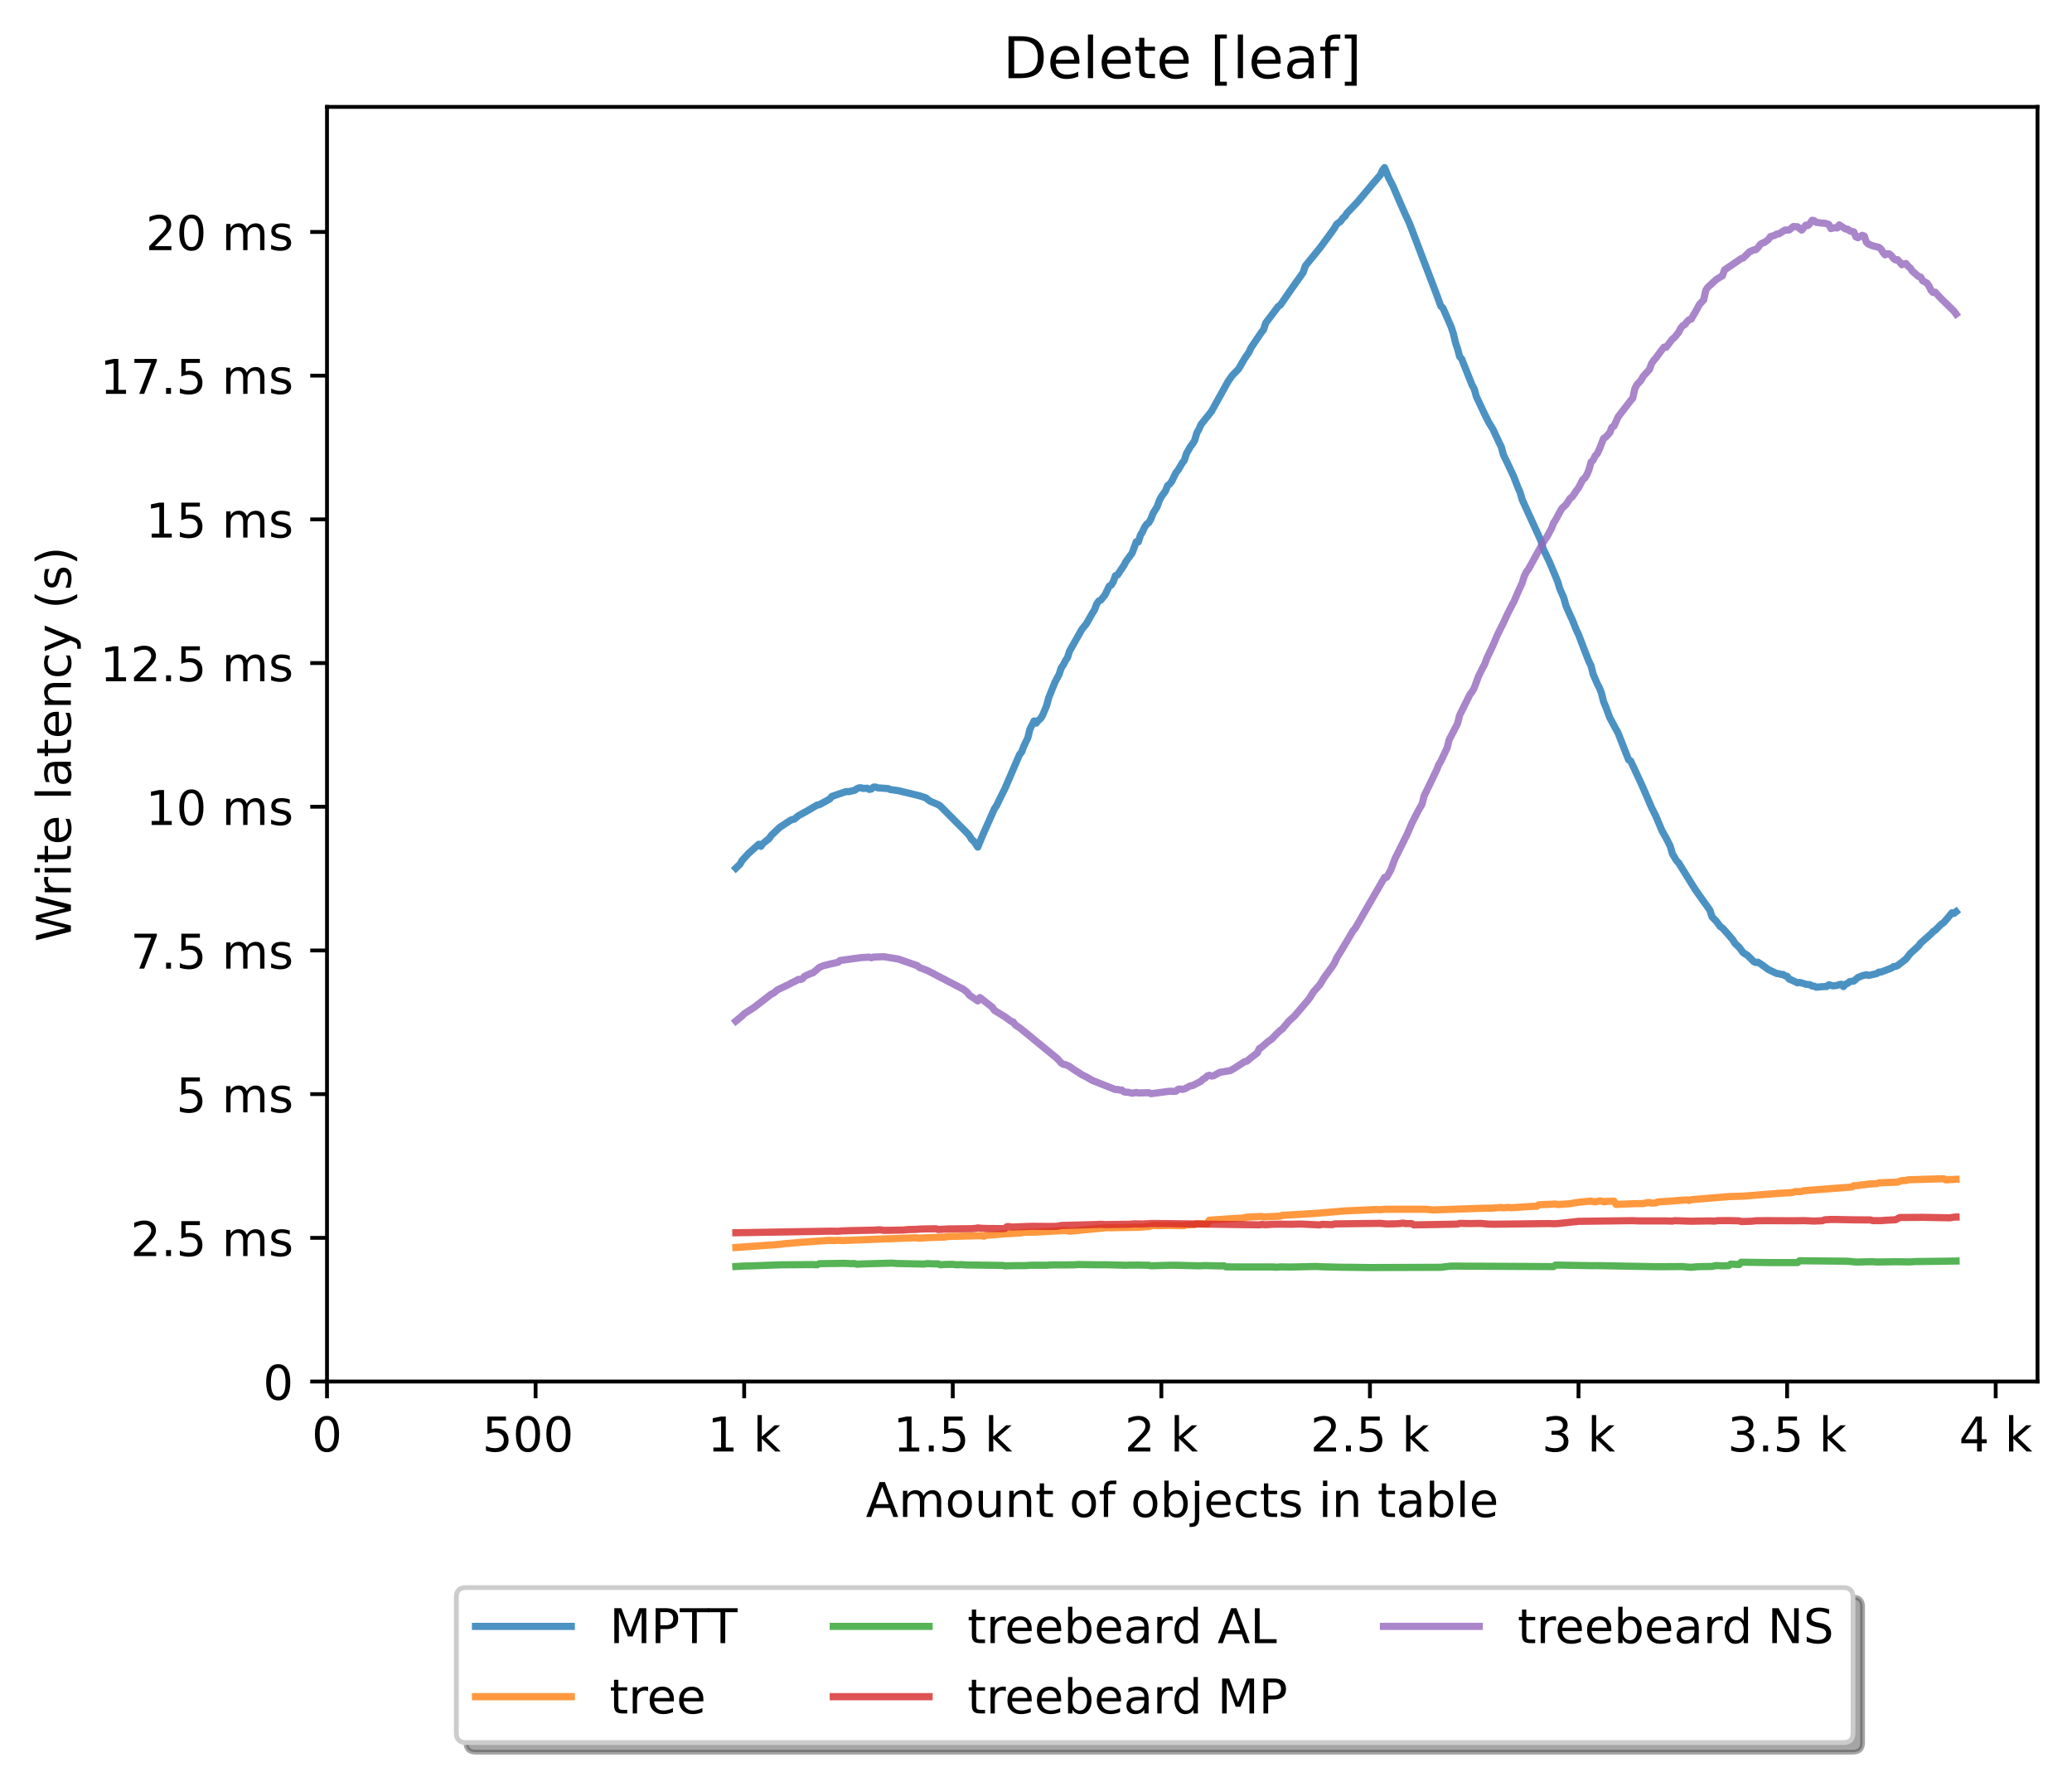 <?xml version="1.0" encoding="utf-8" standalone="no"?>
<!DOCTYPE svg PUBLIC "-//W3C//DTD SVG 1.1//EN"
  "http://www.w3.org/Graphics/SVG/1.1/DTD/svg11.dtd">
<!-- Created with matplotlib (https://matplotlib.org/) -->
<svg height="371.002pt" version="1.1" viewBox="0 0 432.592 371.002" width="432.592pt" xmlns="http://www.w3.org/2000/svg" xmlns:xlink="http://www.w3.org/1999/xlink">
 <defs>
  <style type="text/css">*{stroke-linecap:butt;stroke-linejoin:round;}</style>
 </defs>
 <g id="figure_1">
  <g id="patch_1">
   <path d="M 0 371.002 
L 432.592 371.002 
L 432.592 0 
L 0 0 
z
" style="fill:#ffffff;"/>
  </g>
  <g id="axes_1">
   <g id="patch_2">
    <path d="M 68.272 288.43 
L 425.392 288.43 
L 425.392 22.318 
L 68.272 22.318 
z
" style="fill:#ffffff;"/>
   </g>
   <g id="matplotlib.axis_1">
    <g id="xtick_1">
     <g id="line2d_1">
      <defs>
       <path d="M 0 0 
L 0 3.5 
" id="m7b6356fd42" style="stroke:#000000;stroke-width:0.8;"/>
      </defs>
      <g>
       <use style="stroke:#000000;stroke-width:0.8;" x="68.272" xlink:href="#m7b6356fd42" y="288.43"/>
      </g>
     </g>
     <g id="text_1">
      <!-- 0 -->
      <g transform="translate(65.091 303.029)scale(0.1 -0.1)">
       <defs>
        <path d="M 31.781 66.406 
Q 24.172 66.406 20.328 58.906 
Q 16.5 51.422 16.5 36.375 
Q 16.5 21.391 20.328 13.891 
Q 24.172 6.391 31.781 6.391 
Q 39.453 6.391 43.281 13.891 
Q 47.125 21.391 47.125 36.375 
Q 47.125 51.422 43.281 58.906 
Q 39.453 66.406 31.781 66.406 
z
M 31.781 74.219 
Q 44.047 74.219 50.516 64.516 
Q 56.984 54.828 56.984 36.375 
Q 56.984 17.969 50.516 8.266 
Q 44.047 -1.422 31.781 -1.422 
Q 19.531 -1.422 13.062 8.266 
Q 6.594 17.969 6.594 36.375 
Q 6.594 54.828 13.062 64.516 
Q 19.531 74.219 31.781 74.219 
z
" id="DejaVuSans-48"/>
       </defs>
       <use xlink:href="#DejaVuSans-48"/>
      </g>
     </g>
    </g>
    <g id="xtick_2">
     <g id="line2d_2">
      <g>
       <use style="stroke:#000000;stroke-width:0.8;" x="111.82" xlink:href="#m7b6356fd42" y="288.43"/>
      </g>
     </g>
     <g id="text_2">
      <!-- 500  -->
      <g transform="translate(100.688 303.029)scale(0.1 -0.1)">
       <defs>
        <path d="M 10.797 72.906 
L 49.516 72.906 
L 49.516 64.594 
L 19.828 64.594 
L 19.828 46.734 
Q 21.969 47.469 24.109 47.828 
Q 26.266 48.188 28.422 48.188 
Q 40.625 48.188 47.75 41.5 
Q 54.891 34.812 54.891 23.391 
Q 54.891 11.625 47.562 5.094 
Q 40.234 -1.422 26.906 -1.422 
Q 22.312 -1.422 17.547 -0.641 
Q 12.797 0.141 7.719 1.703 
L 7.719 11.625 
Q 12.109 9.234 16.797 8.062 
Q 21.484 6.891 26.703 6.891 
Q 35.156 6.891 40.078 11.328 
Q 45.016 15.766 45.016 23.391 
Q 45.016 31 40.078 35.438 
Q 35.156 39.891 26.703 39.891 
Q 22.75 39.891 18.812 39.016 
Q 14.891 38.141 10.797 36.281 
z
" id="DejaVuSans-53"/>
        <path id="DejaVuSans-32"/>
       </defs>
       <use xlink:href="#DejaVuSans-53"/>
       <use x="63.623" xlink:href="#DejaVuSans-48"/>
       <use x="127.246" xlink:href="#DejaVuSans-48"/>
       <use x="190.869" xlink:href="#DejaVuSans-32"/>
      </g>
     </g>
    </g>
    <g id="xtick_3">
     <g id="line2d_3">
      <g>
       <use style="stroke:#000000;stroke-width:0.8;" x="155.369" xlink:href="#m7b6356fd42" y="288.43"/>
      </g>
     </g>
     <g id="text_3">
      <!-- 1 k -->
      <g transform="translate(147.703 303.029)scale(0.1 -0.1)">
       <defs>
        <path d="M 12.406 8.297 
L 28.516 8.297 
L 28.516 63.922 
L 10.984 60.406 
L 10.984 69.391 
L 28.422 72.906 
L 38.281 72.906 
L 38.281 8.297 
L 54.391 8.297 
L 54.391 0 
L 12.406 0 
z
" id="DejaVuSans-49"/>
        <path d="M 9.078 75.984 
L 18.109 75.984 
L 18.109 31.109 
L 44.922 54.688 
L 56.391 54.688 
L 27.391 29.109 
L 57.625 0 
L 45.906 0 
L 18.109 26.703 
L 18.109 0 
L 9.078 0 
z
" id="DejaVuSans-107"/>
       </defs>
       <use xlink:href="#DejaVuSans-49"/>
       <use x="63.623" xlink:href="#DejaVuSans-32"/>
       <use x="95.41" xlink:href="#DejaVuSans-107"/>
      </g>
     </g>
    </g>
    <g id="xtick_4">
     <g id="line2d_4">
      <g>
       <use style="stroke:#000000;stroke-width:0.8;" x="198.918" xlink:href="#m7b6356fd42" y="288.43"/>
      </g>
     </g>
     <g id="text_4">
      <!-- 1.5 k -->
      <g transform="translate(186.482 303.029)scale(0.1 -0.1)">
       <defs>
        <path d="M 10.688 12.406 
L 21 12.406 
L 21 0 
L 10.688 0 
z
" id="DejaVuSans-46"/>
       </defs>
       <use xlink:href="#DejaVuSans-49"/>
       <use x="63.623" xlink:href="#DejaVuSans-46"/>
       <use x="95.41" xlink:href="#DejaVuSans-53"/>
       <use x="159.033" xlink:href="#DejaVuSans-32"/>
       <use x="190.82" xlink:href="#DejaVuSans-107"/>
      </g>
     </g>
    </g>
    <g id="xtick_5">
     <g id="line2d_5">
      <g>
       <use style="stroke:#000000;stroke-width:0.8;" x="242.466" xlink:href="#m7b6356fd42" y="288.43"/>
      </g>
     </g>
     <g id="text_5">
      <!-- 2 k -->
      <g transform="translate(234.801 303.029)scale(0.1 -0.1)">
       <defs>
        <path d="M 19.188 8.297 
L 53.609 8.297 
L 53.609 0 
L 7.328 0 
L 7.328 8.297 
Q 12.938 14.109 22.625 23.891 
Q 32.328 33.688 34.812 36.531 
Q 39.547 41.844 41.422 45.531 
Q 43.312 49.219 43.312 52.781 
Q 43.312 58.594 39.234 62.25 
Q 35.156 65.922 28.609 65.922 
Q 23.969 65.922 18.812 64.312 
Q 13.672 62.703 7.812 59.422 
L 7.812 69.391 
Q 13.766 71.781 18.938 73 
Q 24.125 74.219 28.422 74.219 
Q 39.75 74.219 46.484 68.547 
Q 53.219 62.891 53.219 53.422 
Q 53.219 48.922 51.531 44.891 
Q 49.859 40.875 45.406 35.406 
Q 44.188 33.984 37.641 27.219 
Q 31.109 20.453 19.188 8.297 
z
" id="DejaVuSans-50"/>
       </defs>
       <use xlink:href="#DejaVuSans-50"/>
       <use x="63.623" xlink:href="#DejaVuSans-32"/>
       <use x="95.41" xlink:href="#DejaVuSans-107"/>
      </g>
     </g>
    </g>
    <g id="xtick_6">
     <g id="line2d_6">
      <g>
       <use style="stroke:#000000;stroke-width:0.8;" x="286.015" xlink:href="#m7b6356fd42" y="288.43"/>
      </g>
     </g>
     <g id="text_6">
      <!-- 2.5 k -->
      <g transform="translate(273.579 303.029)scale(0.1 -0.1)">
       <use xlink:href="#DejaVuSans-50"/>
       <use x="63.623" xlink:href="#DejaVuSans-46"/>
       <use x="95.41" xlink:href="#DejaVuSans-53"/>
       <use x="159.033" xlink:href="#DejaVuSans-32"/>
       <use x="190.82" xlink:href="#DejaVuSans-107"/>
      </g>
     </g>
    </g>
    <g id="xtick_7">
     <g id="line2d_7">
      <g>
       <use style="stroke:#000000;stroke-width:0.8;" x="329.563" xlink:href="#m7b6356fd42" y="288.43"/>
      </g>
     </g>
     <g id="text_7">
      <!-- 3 k -->
      <g transform="translate(321.898 303.029)scale(0.1 -0.1)">
       <defs>
        <path d="M 40.578 39.312 
Q 47.656 37.797 51.625 33 
Q 55.609 28.219 55.609 21.188 
Q 55.609 10.406 48.188 4.484 
Q 40.766 -1.422 27.094 -1.422 
Q 22.516 -1.422 17.656 -0.516 
Q 12.797 0.391 7.625 2.203 
L 7.625 11.719 
Q 11.719 9.328 16.594 8.109 
Q 21.484 6.891 26.812 6.891 
Q 36.078 6.891 40.938 10.547 
Q 45.797 14.203 45.797 21.188 
Q 45.797 27.641 41.281 31.266 
Q 36.766 34.906 28.719 34.906 
L 20.219 34.906 
L 20.219 43.016 
L 29.109 43.016 
Q 36.375 43.016 40.234 45.922 
Q 44.094 48.828 44.094 54.297 
Q 44.094 59.906 40.109 62.906 
Q 36.141 65.922 28.719 65.922 
Q 24.656 65.922 20.016 65.031 
Q 15.375 64.156 9.812 62.312 
L 9.812 71.094 
Q 15.438 72.656 20.344 73.438 
Q 25.25 74.219 29.594 74.219 
Q 40.828 74.219 47.359 69.109 
Q 53.906 64.016 53.906 55.328 
Q 53.906 49.266 50.438 45.094 
Q 46.969 40.922 40.578 39.312 
z
" id="DejaVuSans-51"/>
       </defs>
       <use xlink:href="#DejaVuSans-51"/>
       <use x="63.623" xlink:href="#DejaVuSans-32"/>
       <use x="95.41" xlink:href="#DejaVuSans-107"/>
      </g>
     </g>
    </g>
    <g id="xtick_8">
     <g id="line2d_8">
      <g>
       <use style="stroke:#000000;stroke-width:0.8;" x="373.112" xlink:href="#m7b6356fd42" y="288.43"/>
      </g>
     </g>
     <g id="text_8">
      <!-- 3.5 k -->
      <g transform="translate(360.676 303.029)scale(0.1 -0.1)">
       <use xlink:href="#DejaVuSans-51"/>
       <use x="63.623" xlink:href="#DejaVuSans-46"/>
       <use x="95.41" xlink:href="#DejaVuSans-53"/>
       <use x="159.033" xlink:href="#DejaVuSans-32"/>
       <use x="190.82" xlink:href="#DejaVuSans-107"/>
      </g>
     </g>
    </g>
    <g id="xtick_9">
     <g id="line2d_9">
      <g>
       <use style="stroke:#000000;stroke-width:0.8;" x="416.66" xlink:href="#m7b6356fd42" y="288.43"/>
      </g>
     </g>
     <g id="text_9">
      <!-- 4 k -->
      <g transform="translate(408.995 303.029)scale(0.1 -0.1)">
       <defs>
        <path d="M 37.797 64.312 
L 12.891 25.391 
L 37.797 25.391 
z
M 35.203 72.906 
L 47.609 72.906 
L 47.609 25.391 
L 58.016 25.391 
L 58.016 17.188 
L 47.609 17.188 
L 47.609 0 
L 37.797 0 
L 37.797 17.188 
L 4.891 17.188 
L 4.891 26.703 
z
" id="DejaVuSans-52"/>
       </defs>
       <use xlink:href="#DejaVuSans-52"/>
       <use x="63.623" xlink:href="#DejaVuSans-32"/>
       <use x="95.41" xlink:href="#DejaVuSans-107"/>
      </g>
     </g>
    </g>
    <g id="text_10">
     <!-- Amount of objects in table -->
     <g transform="translate(180.773 316.707)scale(0.1 -0.1)">
      <defs>
       <path d="M 34.188 63.188 
L 20.797 26.906 
L 47.609 26.906 
z
M 28.609 72.906 
L 39.797 72.906 
L 67.578 0 
L 57.328 0 
L 50.688 18.703 
L 17.828 18.703 
L 11.188 0 
L 0.781 0 
z
" id="DejaVuSans-65"/>
       <path d="M 52 44.188 
Q 55.375 50.25 60.062 53.125 
Q 64.75 56 71.094 56 
Q 79.641 56 84.281 50.016 
Q 88.922 44.047 88.922 33.016 
L 88.922 0 
L 79.891 0 
L 79.891 32.719 
Q 79.891 40.578 77.094 44.375 
Q 74.312 48.188 68.609 48.188 
Q 61.625 48.188 57.562 43.547 
Q 53.516 38.922 53.516 30.906 
L 53.516 0 
L 44.484 0 
L 44.484 32.719 
Q 44.484 40.625 41.703 44.406 
Q 38.922 48.188 33.109 48.188 
Q 26.219 48.188 22.156 43.531 
Q 18.109 38.875 18.109 30.906 
L 18.109 0 
L 9.078 0 
L 9.078 54.688 
L 18.109 54.688 
L 18.109 46.188 
Q 21.188 51.219 25.484 53.609 
Q 29.781 56 35.688 56 
Q 41.656 56 45.828 52.969 
Q 50 49.953 52 44.188 
z
" id="DejaVuSans-109"/>
       <path d="M 30.609 48.391 
Q 23.391 48.391 19.188 42.75 
Q 14.984 37.109 14.984 27.297 
Q 14.984 17.484 19.156 11.844 
Q 23.344 6.203 30.609 6.203 
Q 37.797 6.203 41.984 11.859 
Q 46.188 17.531 46.188 27.297 
Q 46.188 37.016 41.984 42.703 
Q 37.797 48.391 30.609 48.391 
z
M 30.609 56 
Q 42.328 56 49.016 48.375 
Q 55.719 40.766 55.719 27.297 
Q 55.719 13.875 49.016 6.219 
Q 42.328 -1.422 30.609 -1.422 
Q 18.844 -1.422 12.172 6.219 
Q 5.516 13.875 5.516 27.297 
Q 5.516 40.766 12.172 48.375 
Q 18.844 56 30.609 56 
z
" id="DejaVuSans-111"/>
       <path d="M 8.5 21.578 
L 8.5 54.688 
L 17.484 54.688 
L 17.484 21.922 
Q 17.484 14.156 20.5 10.266 
Q 23.531 6.391 29.594 6.391 
Q 36.859 6.391 41.078 11.031 
Q 45.312 15.672 45.312 23.688 
L 45.312 54.688 
L 54.297 54.688 
L 54.297 0 
L 45.312 0 
L 45.312 8.406 
Q 42.047 3.422 37.719 1 
Q 33.406 -1.422 27.688 -1.422 
Q 18.266 -1.422 13.375 4.438 
Q 8.5 10.297 8.5 21.578 
z
M 31.109 56 
z
" id="DejaVuSans-117"/>
       <path d="M 54.891 33.016 
L 54.891 0 
L 45.906 0 
L 45.906 32.719 
Q 45.906 40.484 42.875 44.328 
Q 39.844 48.188 33.797 48.188 
Q 26.516 48.188 22.312 43.547 
Q 18.109 38.922 18.109 30.906 
L 18.109 0 
L 9.078 0 
L 9.078 54.688 
L 18.109 54.688 
L 18.109 46.188 
Q 21.344 51.125 25.703 53.562 
Q 30.078 56 35.797 56 
Q 45.219 56 50.047 50.172 
Q 54.891 44.344 54.891 33.016 
z
" id="DejaVuSans-110"/>
       <path d="M 18.312 70.219 
L 18.312 54.688 
L 36.812 54.688 
L 36.812 47.703 
L 18.312 47.703 
L 18.312 18.016 
Q 18.312 11.328 20.141 9.422 
Q 21.969 7.516 27.594 7.516 
L 36.812 7.516 
L 36.812 0 
L 27.594 0 
Q 17.188 0 13.234 3.875 
Q 9.281 7.766 9.281 18.016 
L 9.281 47.703 
L 2.688 47.703 
L 2.688 54.688 
L 9.281 54.688 
L 9.281 70.219 
z
" id="DejaVuSans-116"/>
       <path d="M 37.109 75.984 
L 37.109 68.5 
L 28.516 68.5 
Q 23.688 68.5 21.797 66.547 
Q 19.922 64.594 19.922 59.516 
L 19.922 54.688 
L 34.719 54.688 
L 34.719 47.703 
L 19.922 47.703 
L 19.922 0 
L 10.891 0 
L 10.891 47.703 
L 2.297 47.703 
L 2.297 54.688 
L 10.891 54.688 
L 10.891 58.5 
Q 10.891 67.625 15.141 71.797 
Q 19.391 75.984 28.609 75.984 
z
" id="DejaVuSans-102"/>
       <path d="M 48.688 27.297 
Q 48.688 37.203 44.609 42.844 
Q 40.531 48.484 33.406 48.484 
Q 26.266 48.484 22.188 42.844 
Q 18.109 37.203 18.109 27.297 
Q 18.109 17.391 22.188 11.75 
Q 26.266 6.109 33.406 6.109 
Q 40.531 6.109 44.609 11.75 
Q 48.688 17.391 48.688 27.297 
z
M 18.109 46.391 
Q 20.953 51.266 25.266 53.625 
Q 29.594 56 35.594 56 
Q 45.562 56 51.781 48.094 
Q 58.016 40.188 58.016 27.297 
Q 58.016 14.406 51.781 6.484 
Q 45.562 -1.422 35.594 -1.422 
Q 29.594 -1.422 25.266 0.953 
Q 20.953 3.328 18.109 8.203 
L 18.109 0 
L 9.078 0 
L 9.078 75.984 
L 18.109 75.984 
z
" id="DejaVuSans-98"/>
       <path d="M 9.422 54.688 
L 18.406 54.688 
L 18.406 -0.984 
Q 18.406 -11.422 14.422 -16.109 
Q 10.453 -20.797 1.609 -20.797 
L -1.812 -20.797 
L -1.812 -13.188 
L 0.594 -13.188 
Q 5.719 -13.188 7.562 -10.812 
Q 9.422 -8.453 9.422 -0.984 
z
M 9.422 75.984 
L 18.406 75.984 
L 18.406 64.594 
L 9.422 64.594 
z
" id="DejaVuSans-106"/>
       <path d="M 56.203 29.594 
L 56.203 25.203 
L 14.891 25.203 
Q 15.484 15.922 20.484 11.062 
Q 25.484 6.203 34.422 6.203 
Q 39.594 6.203 44.453 7.469 
Q 49.312 8.734 54.109 11.281 
L 54.109 2.781 
Q 49.266 0.734 44.188 -0.344 
Q 39.109 -1.422 33.891 -1.422 
Q 20.797 -1.422 13.156 6.188 
Q 5.516 13.812 5.516 26.812 
Q 5.516 40.234 12.766 48.109 
Q 20.016 56 32.328 56 
Q 43.359 56 49.781 48.891 
Q 56.203 41.797 56.203 29.594 
z
M 47.219 32.234 
Q 47.125 39.594 43.094 43.984 
Q 39.062 48.391 32.422 48.391 
Q 24.906 48.391 20.391 44.141 
Q 15.875 39.891 15.188 32.172 
z
" id="DejaVuSans-101"/>
       <path d="M 48.781 52.594 
L 48.781 44.188 
Q 44.969 46.297 41.141 47.344 
Q 37.312 48.391 33.406 48.391 
Q 24.656 48.391 19.812 42.844 
Q 14.984 37.312 14.984 27.297 
Q 14.984 17.281 19.812 11.734 
Q 24.656 6.203 33.406 6.203 
Q 37.312 6.203 41.141 7.25 
Q 44.969 8.297 48.781 10.406 
L 48.781 2.094 
Q 45.016 0.344 40.984 -0.531 
Q 36.969 -1.422 32.422 -1.422 
Q 20.062 -1.422 12.781 6.344 
Q 5.516 14.109 5.516 27.297 
Q 5.516 40.672 12.859 48.328 
Q 20.219 56 33.016 56 
Q 37.156 56 41.109 55.141 
Q 45.062 54.297 48.781 52.594 
z
" id="DejaVuSans-99"/>
       <path d="M 44.281 53.078 
L 44.281 44.578 
Q 40.484 46.531 36.375 47.5 
Q 32.281 48.484 27.875 48.484 
Q 21.188 48.484 17.844 46.438 
Q 14.5 44.391 14.5 40.281 
Q 14.5 37.156 16.891 35.375 
Q 19.281 33.594 26.516 31.984 
L 29.594 31.297 
Q 39.156 29.25 43.188 25.516 
Q 47.219 21.781 47.219 15.094 
Q 47.219 7.469 41.188 3.016 
Q 35.156 -1.422 24.609 -1.422 
Q 20.219 -1.422 15.453 -0.562 
Q 10.688 0.297 5.422 2 
L 5.422 11.281 
Q 10.406 8.688 15.234 7.391 
Q 20.062 6.109 24.812 6.109 
Q 31.156 6.109 34.562 8.281 
Q 37.984 10.453 37.984 14.406 
Q 37.984 18.062 35.516 20.016 
Q 33.062 21.969 24.703 23.781 
L 21.578 24.516 
Q 13.234 26.266 9.516 29.906 
Q 5.812 33.547 5.812 39.891 
Q 5.812 47.609 11.281 51.797 
Q 16.75 56 26.812 56 
Q 31.781 56 36.172 55.266 
Q 40.578 54.547 44.281 53.078 
z
" id="DejaVuSans-115"/>
       <path d="M 9.422 54.688 
L 18.406 54.688 
L 18.406 0 
L 9.422 0 
z
M 9.422 75.984 
L 18.406 75.984 
L 18.406 64.594 
L 9.422 64.594 
z
" id="DejaVuSans-105"/>
       <path d="M 34.281 27.484 
Q 23.391 27.484 19.188 25 
Q 14.984 22.516 14.984 16.5 
Q 14.984 11.719 18.141 8.906 
Q 21.297 6.109 26.703 6.109 
Q 34.188 6.109 38.703 11.406 
Q 43.219 16.703 43.219 25.484 
L 43.219 27.484 
z
M 52.203 31.203 
L 52.203 0 
L 43.219 0 
L 43.219 8.297 
Q 40.141 3.328 35.547 0.953 
Q 30.953 -1.422 24.312 -1.422 
Q 15.922 -1.422 10.953 3.297 
Q 6 8.016 6 15.922 
Q 6 25.141 12.172 29.828 
Q 18.359 34.516 30.609 34.516 
L 43.219 34.516 
L 43.219 35.406 
Q 43.219 41.609 39.141 45 
Q 35.062 48.391 27.688 48.391 
Q 23 48.391 18.547 47.266 
Q 14.109 46.141 10.016 43.891 
L 10.016 52.203 
Q 14.938 54.109 19.578 55.047 
Q 24.219 56 28.609 56 
Q 40.484 56 46.344 49.844 
Q 52.203 43.703 52.203 31.203 
z
" id="DejaVuSans-97"/>
       <path d="M 9.422 75.984 
L 18.406 75.984 
L 18.406 0 
L 9.422 0 
z
" id="DejaVuSans-108"/>
      </defs>
      <use xlink:href="#DejaVuSans-65"/>
      <use x="68.408" xlink:href="#DejaVuSans-109"/>
      <use x="165.82" xlink:href="#DejaVuSans-111"/>
      <use x="227.002" xlink:href="#DejaVuSans-117"/>
      <use x="290.381" xlink:href="#DejaVuSans-110"/>
      <use x="353.76" xlink:href="#DejaVuSans-116"/>
      <use x="392.969" xlink:href="#DejaVuSans-32"/>
      <use x="424.756" xlink:href="#DejaVuSans-111"/>
      <use x="485.938" xlink:href="#DejaVuSans-102"/>
      <use x="521.143" xlink:href="#DejaVuSans-32"/>
      <use x="552.93" xlink:href="#DejaVuSans-111"/>
      <use x="614.111" xlink:href="#DejaVuSans-98"/>
      <use x="677.588" xlink:href="#DejaVuSans-106"/>
      <use x="705.371" xlink:href="#DejaVuSans-101"/>
      <use x="766.895" xlink:href="#DejaVuSans-99"/>
      <use x="821.875" xlink:href="#DejaVuSans-116"/>
      <use x="861.084" xlink:href="#DejaVuSans-115"/>
      <use x="913.184" xlink:href="#DejaVuSans-32"/>
      <use x="944.971" xlink:href="#DejaVuSans-105"/>
      <use x="972.754" xlink:href="#DejaVuSans-110"/>
      <use x="1036.133" xlink:href="#DejaVuSans-32"/>
      <use x="1067.92" xlink:href="#DejaVuSans-116"/>
      <use x="1107.129" xlink:href="#DejaVuSans-97"/>
      <use x="1168.408" xlink:href="#DejaVuSans-98"/>
      <use x="1231.885" xlink:href="#DejaVuSans-108"/>
      <use x="1259.668" xlink:href="#DejaVuSans-101"/>
     </g>
    </g>
   </g>
   <g id="matplotlib.axis_2">
    <g id="ytick_1">
     <g id="line2d_10">
      <defs>
       <path d="M 0 0 
L -3.5 0 
" id="m59955e89c3" style="stroke:#000000;stroke-width:0.8;"/>
      </defs>
      <g>
       <use style="stroke:#000000;stroke-width:0.8;" x="68.272" xlink:href="#m59955e89c3" y="288.43"/>
      </g>
     </g>
     <g id="text_11">
      <!-- 0 -->
      <g transform="translate(54.909 292.229)scale(0.1 -0.1)">
       <use xlink:href="#DejaVuSans-48"/>
      </g>
     </g>
    </g>
    <g id="ytick_2">
     <g id="line2d_11">
      <g>
       <use style="stroke:#000000;stroke-width:0.8;" x="68.272" xlink:href="#m59955e89c3" y="258.43"/>
      </g>
     </g>
     <g id="text_12">
      <!-- 2.5 ms -->
      <g transform="translate(27.241 262.229)scale(0.1 -0.1)">
       <use xlink:href="#DejaVuSans-50"/>
       <use x="63.623" xlink:href="#DejaVuSans-46"/>
       <use x="95.41" xlink:href="#DejaVuSans-53"/>
       <use x="159.033" xlink:href="#DejaVuSans-32"/>
       <use x="190.82" xlink:href="#DejaVuSans-109"/>
       <use x="288.232" xlink:href="#DejaVuSans-115"/>
      </g>
     </g>
    </g>
    <g id="ytick_3">
     <g id="line2d_12">
      <g>
       <use style="stroke:#000000;stroke-width:0.8;" x="68.272" xlink:href="#m59955e89c3" y="228.429"/>
      </g>
     </g>
     <g id="text_13">
      <!-- 5 ms -->
      <g transform="translate(36.781 232.228)scale(0.1 -0.1)">
       <use xlink:href="#DejaVuSans-53"/>
       <use x="63.623" xlink:href="#DejaVuSans-32"/>
       <use x="95.41" xlink:href="#DejaVuSans-109"/>
       <use x="192.822" xlink:href="#DejaVuSans-115"/>
      </g>
     </g>
    </g>
    <g id="ytick_4">
     <g id="line2d_13">
      <g>
       <use style="stroke:#000000;stroke-width:0.8;" x="68.272" xlink:href="#m59955e89c3" y="198.429"/>
      </g>
     </g>
     <g id="text_14">
      <!-- 7.5 ms -->
      <g transform="translate(27.241 202.228)scale(0.1 -0.1)">
       <defs>
        <path d="M 8.203 72.906 
L 55.078 72.906 
L 55.078 68.703 
L 28.609 0 
L 18.312 0 
L 43.219 64.594 
L 8.203 64.594 
z
" id="DejaVuSans-55"/>
       </defs>
       <use xlink:href="#DejaVuSans-55"/>
       <use x="63.623" xlink:href="#DejaVuSans-46"/>
       <use x="95.41" xlink:href="#DejaVuSans-53"/>
       <use x="159.033" xlink:href="#DejaVuSans-32"/>
       <use x="190.82" xlink:href="#DejaVuSans-109"/>
       <use x="288.232" xlink:href="#DejaVuSans-115"/>
      </g>
     </g>
    </g>
    <g id="ytick_5">
     <g id="line2d_14">
      <g>
       <use style="stroke:#000000;stroke-width:0.8;" x="68.272" xlink:href="#m59955e89c3" y="168.428"/>
      </g>
     </g>
     <g id="text_15">
      <!-- 10 ms -->
      <g transform="translate(30.419 172.228)scale(0.1 -0.1)">
       <use xlink:href="#DejaVuSans-49"/>
       <use x="63.623" xlink:href="#DejaVuSans-48"/>
       <use x="127.246" xlink:href="#DejaVuSans-32"/>
       <use x="159.033" xlink:href="#DejaVuSans-109"/>
       <use x="256.445" xlink:href="#DejaVuSans-115"/>
      </g>
     </g>
    </g>
    <g id="ytick_6">
     <g id="line2d_15">
      <g>
       <use style="stroke:#000000;stroke-width:0.8;" x="68.272" xlink:href="#m59955e89c3" y="138.428"/>
      </g>
     </g>
     <g id="text_16">
      <!-- 12.5 ms -->
      <g transform="translate(20.878 142.227)scale(0.1 -0.1)">
       <use xlink:href="#DejaVuSans-49"/>
       <use x="63.623" xlink:href="#DejaVuSans-50"/>
       <use x="127.246" xlink:href="#DejaVuSans-46"/>
       <use x="159.033" xlink:href="#DejaVuSans-53"/>
       <use x="222.656" xlink:href="#DejaVuSans-32"/>
       <use x="254.443" xlink:href="#DejaVuSans-109"/>
       <use x="351.855" xlink:href="#DejaVuSans-115"/>
      </g>
     </g>
    </g>
    <g id="ytick_7">
     <g id="line2d_16">
      <g>
       <use style="stroke:#000000;stroke-width:0.8;" x="68.272" xlink:href="#m59955e89c3" y="108.427"/>
      </g>
     </g>
     <g id="text_17">
      <!-- 15 ms -->
      <g transform="translate(30.419 112.227)scale(0.1 -0.1)">
       <use xlink:href="#DejaVuSans-49"/>
       <use x="63.623" xlink:href="#DejaVuSans-53"/>
       <use x="127.246" xlink:href="#DejaVuSans-32"/>
       <use x="159.033" xlink:href="#DejaVuSans-109"/>
       <use x="256.445" xlink:href="#DejaVuSans-115"/>
      </g>
     </g>
    </g>
    <g id="ytick_8">
     <g id="line2d_17">
      <g>
       <use style="stroke:#000000;stroke-width:0.8;" x="68.272" xlink:href="#m59955e89c3" y="78.427"/>
      </g>
     </g>
     <g id="text_18">
      <!-- 17.5 ms -->
      <g transform="translate(20.878 82.226)scale(0.1 -0.1)">
       <use xlink:href="#DejaVuSans-49"/>
       <use x="63.623" xlink:href="#DejaVuSans-55"/>
       <use x="127.246" xlink:href="#DejaVuSans-46"/>
       <use x="159.033" xlink:href="#DejaVuSans-53"/>
       <use x="222.656" xlink:href="#DejaVuSans-32"/>
       <use x="254.443" xlink:href="#DejaVuSans-109"/>
       <use x="351.855" xlink:href="#DejaVuSans-115"/>
      </g>
     </g>
    </g>
    <g id="ytick_9">
     <g id="line2d_18">
      <g>
       <use style="stroke:#000000;stroke-width:0.8;" x="68.272" xlink:href="#m59955e89c3" y="48.426"/>
      </g>
     </g>
     <g id="text_19">
      <!-- 20 ms -->
      <g transform="translate(30.419 52.226)scale(0.1 -0.1)">
       <use xlink:href="#DejaVuSans-50"/>
       <use x="63.623" xlink:href="#DejaVuSans-48"/>
       <use x="127.246" xlink:href="#DejaVuSans-32"/>
       <use x="159.033" xlink:href="#DejaVuSans-109"/>
       <use x="256.445" xlink:href="#DejaVuSans-115"/>
      </g>
     </g>
    </g>
    <g id="text_20">
     <!-- Write latency (s) -->
     <g transform="translate(14.798 196.626)rotate(-90)scale(0.1 -0.1)">
      <defs>
       <path d="M 3.328 72.906 
L 13.281 72.906 
L 28.609 11.281 
L 43.891 72.906 
L 54.984 72.906 
L 70.312 11.281 
L 85.594 72.906 
L 95.609 72.906 
L 77.297 0 
L 64.891 0 
L 49.516 63.281 
L 33.984 0 
L 21.578 0 
z
" id="DejaVuSans-87"/>
       <path d="M 41.109 46.297 
Q 39.594 47.172 37.812 47.578 
Q 36.031 48 33.891 48 
Q 26.266 48 22.188 43.047 
Q 18.109 38.094 18.109 28.812 
L 18.109 0 
L 9.078 0 
L 9.078 54.688 
L 18.109 54.688 
L 18.109 46.188 
Q 20.953 51.172 25.484 53.578 
Q 30.031 56 36.531 56 
Q 37.453 56 38.578 55.875 
Q 39.703 55.766 41.062 55.516 
z
" id="DejaVuSans-114"/>
       <path d="M 32.172 -5.078 
Q 28.375 -14.844 24.75 -17.812 
Q 21.141 -20.797 15.094 -20.797 
L 7.906 -20.797 
L 7.906 -13.281 
L 13.188 -13.281 
Q 16.891 -13.281 18.938 -11.516 
Q 21 -9.766 23.484 -3.219 
L 25.094 0.875 
L 2.984 54.688 
L 12.5 54.688 
L 29.594 11.922 
L 46.688 54.688 
L 56.203 54.688 
z
" id="DejaVuSans-121"/>
       <path d="M 31 75.875 
Q 24.469 64.656 21.281 53.656 
Q 18.109 42.672 18.109 31.391 
Q 18.109 20.125 21.312 9.062 
Q 24.516 -2 31 -13.188 
L 23.188 -13.188 
Q 15.875 -1.703 12.234 9.375 
Q 8.594 20.453 8.594 31.391 
Q 8.594 42.281 12.203 53.312 
Q 15.828 64.359 23.188 75.875 
z
" id="DejaVuSans-40"/>
       <path d="M 8.016 75.875 
L 15.828 75.875 
Q 23.141 64.359 26.781 53.312 
Q 30.422 42.281 30.422 31.391 
Q 30.422 20.453 26.781 9.375 
Q 23.141 -1.703 15.828 -13.188 
L 8.016 -13.188 
Q 14.5 -2 17.703 9.062 
Q 20.906 20.125 20.906 31.391 
Q 20.906 42.672 17.703 53.656 
Q 14.5 64.656 8.016 75.875 
z
" id="DejaVuSans-41"/>
      </defs>
      <use xlink:href="#DejaVuSans-87"/>
      <use x="94.377" xlink:href="#DejaVuSans-114"/>
      <use x="135.49" xlink:href="#DejaVuSans-105"/>
      <use x="163.273" xlink:href="#DejaVuSans-116"/>
      <use x="202.482" xlink:href="#DejaVuSans-101"/>
      <use x="264.006" xlink:href="#DejaVuSans-32"/>
      <use x="295.793" xlink:href="#DejaVuSans-108"/>
      <use x="323.576" xlink:href="#DejaVuSans-97"/>
      <use x="384.855" xlink:href="#DejaVuSans-116"/>
      <use x="424.064" xlink:href="#DejaVuSans-101"/>
      <use x="485.588" xlink:href="#DejaVuSans-110"/>
      <use x="548.967" xlink:href="#DejaVuSans-99"/>
      <use x="603.947" xlink:href="#DejaVuSans-121"/>
      <use x="663.127" xlink:href="#DejaVuSans-32"/>
      <use x="694.914" xlink:href="#DejaVuSans-40"/>
      <use x="733.928" xlink:href="#DejaVuSans-115"/>
      <use x="786.027" xlink:href="#DejaVuSans-41"/>
     </g>
    </g>
   </g>
   <g id="line2d_19">
    <path clip-path="url(#p55dddd672a)" d="M 153.627 181.25 
L 154.498 180.416 
L 154.934 179.643 
L 156.24 178.209 
L 158.417 176.255 
L 158.853 176.694 
L 159.288 176.099 
L 160.595 175.053 
L 161.03 174.408 
L 162.772 172.742 
L 164.95 171.311 
L 165.385 171.101 
L 165.821 171.02 
L 166.692 170.296 
L 168.434 169.346 
L 170.611 168.063 
L 171.046 168.015 
L 173.224 166.822 
L 173.659 166.283 
L 174.53 165.975 
L 176.708 165.245 
L 177.143 165.289 
L 178.45 164.993 
L 178.885 164.666 
L 179.321 164.488 
L 179.756 164.454 
L 180.192 164.614 
L 181.063 164.555 
L 181.498 164.813 
L 181.934 164.723 
L 182.369 164.326 
L 182.805 164.315 
L 183.24 164.481 
L 185.418 164.633 
L 185.853 164.83 
L 187.595 165.079 
L 191.95 166.135 
L 193.256 166.558 
L 194.127 167.231 
L 195.869 167.988 
L 196.305 168.261 
L 201.966 173.968 
L 202.401 174.468 
L 202.837 175.22 
L 203.272 175.577 
L 204.143 176.853 
L 205.014 174.705 
L 207.627 168.82 
L 208.063 168.196 
L 208.934 166.387 
L 209.805 164.644 
L 212.853 157.547 
L 213.289 157.021 
L 213.724 155.844 
L 214.595 154.02 
L 215.031 152.23 
L 215.902 150.51 
L 216.337 150.976 
L 216.772 150.402 
L 217.208 150.059 
L 217.643 149.393 
L 218.514 147.32 
L 218.95 145.673 
L 220.256 142.428 
L 221.127 140.784 
L 221.563 139.434 
L 221.998 138.821 
L 222.434 137.931 
L 222.869 137.309 
L 223.305 135.925 
L 225.918 131.319 
L 226.789 130.269 
L 228.095 127.975 
L 228.531 127.291 
L 228.966 126.093 
L 229.402 125.478 
L 229.837 125.281 
L 230.708 124.192 
L 231.579 122.379 
L 232.014 122.126 
L 232.45 121.403 
L 232.885 120.185 
L 233.321 120.023 
L 234.627 118.075 
L 235.063 117.246 
L 236.369 115.456 
L 237.24 113.091 
L 237.676 113.125 
L 238.111 111.686 
L 238.547 111.016 
L 238.982 110.032 
L 239.418 109.417 
L 239.853 109.115 
L 240.289 108.349 
L 240.724 107.179 
L 241.595 105.775 
L 242.031 104.529 
L 242.466 103.692 
L 243.337 102.48 
L 243.773 101.387 
L 244.208 101.059 
L 244.644 100.48 
L 245.515 98.682 
L 245.95 98.158 
L 246.821 96.671 
L 247.256 96.132 
L 247.692 94.74 
L 248.563 93.187 
L 248.998 92.666 
L 249.434 91.92 
L 249.869 90.396 
L 250.305 89.641 
L 250.74 88.631 
L 252.918 85.908 
L 256.402 79.627 
L 257.273 78.383 
L 258.144 77.497 
L 258.579 77.045 
L 259.886 74.806 
L 260.757 73.533 
L 261.192 72.597 
L 263.369 69.367 
L 263.805 68.852 
L 264.24 67.458 
L 265.982 65.153 
L 266.853 63.987 
L 267.289 63.708 
L 269.466 60.561 
L 272.079 56.876 
L 272.515 55.53 
L 274.257 53.393 
L 275.563 51.78 
L 277.305 49.419 
L 278.611 47.613 
L 279.047 46.83 
L 279.918 46.174 
L 280.353 45.534 
L 280.789 45.172 
L 281.224 44.484 
L 283.402 42.194 
L 286.015 39.07 
L 287.757 37.013 
L 288.192 36.534 
L 288.628 35.585 
L 289.063 34.99 
L 289.934 37.137 
L 290.805 38.809 
L 292.111 41.842 
L 292.982 43.822 
L 294.289 46.694 
L 299.95 61.531 
L 300.821 63.931 
L 301.257 64.298 
L 302.999 68.306 
L 303.434 69.651 
L 303.87 71.509 
L 304.305 72.786 
L 304.741 74.436 
L 305.176 74.949 
L 307.353 80.423 
L 307.789 81.191 
L 308.224 82.767 
L 309.966 86.477 
L 310.837 88.201 
L 311.708 89.64 
L 313.015 92.439 
L 313.45 93.329 
L 313.886 94.963 
L 314.757 96.759 
L 316.063 99.555 
L 316.934 101.816 
L 317.37 102.798 
L 317.805 104.324 
L 321.725 112.916 
L 322.16 114.516 
L 323.466 117.268 
L 324.337 119.315 
L 325.208 121.401 
L 325.644 122.891 
L 326.515 124.886 
L 326.95 126.485 
L 327.821 128.46 
L 328.257 129.386 
L 329.128 131.564 
L 329.563 132.472 
L 330.87 135.898 
L 331.741 138.121 
L 332.176 138.957 
L 332.612 140.744 
L 333.483 142.766 
L 333.918 143.583 
L 334.354 144.702 
L 334.789 146.466 
L 335.225 147.509 
L 336.096 149.851 
L 337.837 153.067 
L 340.015 158.621 
L 340.45 158.874 
L 342.628 163.546 
L 343.499 165.525 
L 344.805 168.583 
L 345.676 170.317 
L 346.983 173.423 
L 347.854 174.966 
L 348.725 176.678 
L 349.16 178.249 
L 350.031 179.7 
L 350.467 180.133 
L 351.338 181.542 
L 353.95 185.75 
L 356.999 190.034 
L 357.434 191.415 
L 358.305 192.306 
L 359.176 193.469 
L 359.612 193.735 
L 360.918 195.207 
L 361.789 196.223 
L 362.225 196.947 
L 363.096 197.77 
L 363.967 198.922 
L 364.838 199.443 
L 366.144 200.75 
L 366.58 200.952 
L 367.015 200.881 
L 367.886 201.441 
L 369.192 202.407 
L 370.934 203.246 
L 371.37 203.28 
L 371.805 203.432 
L 372.241 203.427 
L 372.676 203.718 
L 373.112 203.813 
L 373.547 204.399 
L 374.418 204.778 
L 375.289 205.192 
L 375.725 205.108 
L 376.596 205.345 
L 377.031 205.494 
L 377.902 205.584 
L 378.338 205.86 
L 378.773 205.88 
L 379.209 206.099 
L 380.515 205.985 
L 381.386 205.953 
L 381.822 205.589 
L 382.693 205.829 
L 383.563 205.728 
L 383.999 205.546 
L 384.434 205.489 
L 384.87 205.972 
L 385.305 205.452 
L 385.741 205.311 
L 386.176 204.939 
L 387.047 204.811 
L 387.918 204.066 
L 388.789 203.714 
L 389.66 203.495 
L 390.096 203.647 
L 391.402 203.368 
L 391.838 203.254 
L 392.273 202.946 
L 392.709 202.943 
L 394.886 202.116 
L 395.322 201.803 
L 395.757 201.752 
L 396.193 201.577 
L 397.935 200.218 
L 398.805 199.092 
L 400.547 197.5 
L 400.983 196.902 
L 403.16 194.975 
L 403.596 194.487 
L 404.031 194.224 
L 405.338 192.913 
L 405.773 192.644 
L 406.644 191.652 
L 407.515 190.569 
L 407.951 190.696 
L 408.386 190.348 
L 408.386 190.348 
" style="fill:none;stroke:#1f77b4;stroke-linecap:square;stroke-opacity:0.8;stroke-width:1.5;"/>
   </g>
   <g id="line2d_20">
    <path clip-path="url(#p55dddd672a)" d="M 153.627 260.439 
L 160.595 259.949 
L 161.466 259.906 
L 162.772 259.779 
L 163.643 259.661 
L 165.821 259.494 
L 166.692 259.399 
L 167.998 259.307 
L 173.224 258.951 
L 174.095 258.998 
L 174.966 258.937 
L 175.837 259.001 
L 179.756 258.838 
L 191.079 258.41 
L 191.95 258.491 
L 194.127 258.368 
L 197.176 258.274 
L 198.047 258.128 
L 199.789 258.107 
L 203.708 258 
L 204.579 257.97 
L 205.45 258.085 
L 205.885 257.896 
L 207.192 257.804 
L 209.805 257.589 
L 212.418 257.447 
L 212.853 257.434 
L 213.724 257.274 
L 216.337 257.226 
L 222.434 256.884 
L 223.305 257.045 
L 231.144 256.296 
L 232.014 256.327 
L 233.756 256.285 
L 237.676 256.224 
L 239.853 256.073 
L 240.724 255.837 
L 242.031 255.891 
L 243.773 255.82 
L 244.644 255.854 
L 247.256 255.886 
L 247.692 255.724 
L 249.434 255.679 
L 249.869 255.453 
L 252.047 255.537 
L 252.482 254.74 
L 258.144 254.361 
L 259.45 254.303 
L 260.321 254.109 
L 263.369 253.966 
L 263.805 254.07 
L 267.289 253.894 
L 267.724 253.733 
L 274.257 253.355 
L 280.789 252.811 
L 287.321 252.514 
L 288.192 252.555 
L 289.063 252.466 
L 297.773 252.457 
L 299.079 252.607 
L 310.402 252.226 
L 311.273 252.243 
L 313.45 252.093 
L 313.886 252.171 
L 314.757 252.085 
L 315.628 252.141 
L 319.112 251.901 
L 320.854 251.828 
L 321.289 251.529 
L 324.773 251.364 
L 325.208 251.476 
L 327.821 251.301 
L 328.692 251.14 
L 329.563 251 
L 331.305 250.831 
L 332.176 250.764 
L 333.047 250.929 
L 333.918 250.73 
L 334.354 250.742 
L 334.789 250.907 
L 335.66 250.801 
L 336.967 250.766 
L 337.402 251.449 
L 341.321 251.289 
L 343.063 251.28 
L 343.934 251.075 
L 344.37 251.054 
L 344.805 251.184 
L 345.676 251.137 
L 346.112 250.939 
L 348.289 250.79 
L 352.209 250.503 
L 352.644 250.64 
L 353.079 250.462 
L 360.047 249.889 
L 360.918 249.814 
L 363.967 249.72 
L 371.805 249.104 
L 373.983 248.996 
L 374.854 248.769 
L 375.725 248.778 
L 376.16 248.742 
L 376.596 248.59 
L 386.612 247.822 
L 387.047 247.532 
L 387.918 247.53 
L 388.354 247.394 
L 389.225 247.346 
L 390.096 247.199 
L 391.838 247.116 
L 392.273 246.948 
L 396.193 246.798 
L 397.064 246.468 
L 397.935 246.466 
L 398.37 246.308 
L 405.773 246.088 
L 406.209 246.323 
L 408.386 246.207 
L 408.386 246.207 
" style="fill:none;stroke:#ff7f0e;stroke-linecap:square;stroke-opacity:0.8;stroke-width:1.5;"/>
   </g>
   <g id="line2d_21">
    <path clip-path="url(#p55dddd672a)" d="M 153.627 264.411 
L 155.369 264.315 
L 156.24 264.307 
L 158.853 264.214 
L 162.337 264.084 
L 163.208 264.06 
L 169.74 264.013 
L 170.611 264.054 
L 171.046 263.822 
L 176.272 263.75 
L 177.579 263.809 
L 178.45 263.803 
L 178.885 263.942 
L 179.756 263.882 
L 186.288 263.705 
L 187.159 263.783 
L 192.821 263.903 
L 193.692 263.797 
L 194.563 263.861 
L 195.869 263.862 
L 196.305 264.051 
L 197.611 263.976 
L 198.918 263.963 
L 199.789 264.056 
L 200.66 264.015 
L 201.53 264.082 
L 209.369 264.191 
L 209.805 264.282 
L 210.676 264.254 
L 212.418 264.222 
L 214.16 264.23 
L 215.031 264.151 
L 218.514 264.148 
L 219.385 264.086 
L 224.176 264.067 
L 225.047 263.997 
L 228.531 264.05 
L 231.144 264.051 
L 235.063 264.154 
L 235.934 264.125 
L 237.676 264.116 
L 239.853 264.158 
L 240.289 264.264 
L 244.644 264.14 
L 245.95 264.166 
L 250.305 264.271 
L 251.611 264.216 
L 254.66 264.296 
L 255.531 264.267 
L 255.966 264.495 
L 265.982 264.51 
L 266.418 264.573 
L 267.289 264.492 
L 269.466 264.52 
L 274.692 264.402 
L 276.434 264.48 
L 279.918 264.563 
L 282.095 264.581 
L 286.015 264.631 
L 300.821 264.577 
L 302.128 264.416 
L 302.999 264.326 
L 324.337 264.433 
L 324.773 264.108 
L 332.176 264.239 
L 333.483 264.23 
L 346.112 264.455 
L 351.338 264.421 
L 352.209 264.517 
L 353.079 264.582 
L 354.386 264.447 
L 357.434 264.397 
L 358.305 264.212 
L 359.612 264.283 
L 360.918 264.245 
L 361.354 263.908 
L 363.096 264.009 
L 363.531 263.515 
L 369.192 263.59 
L 370.934 263.59 
L 375.289 263.595 
L 375.725 263.213 
L 385.741 263.309 
L 387.483 263.48 
L 390.967 263.409 
L 391.838 263.468 
L 396.193 263.415 
L 398.805 263.455 
L 399.676 263.382 
L 406.209 263.304 
L 408.386 263.268 
L 408.386 263.268 
" style="fill:none;stroke:#2ca02c;stroke-linecap:square;stroke-opacity:0.8;stroke-width:1.5;"/>
   </g>
   <g id="line2d_22">
    <path clip-path="url(#p55dddd672a)" d="M 153.627 257.365 
L 173.659 257.032 
L 174.966 257.061 
L 175.837 256.978 
L 177.579 256.927 
L 182.369 256.823 
L 183.676 256.748 
L 184.547 256.873 
L 188.466 256.804 
L 189.772 256.687 
L 191.079 256.672 
L 192.385 256.579 
L 195.434 256.531 
L 195.869 256.694 
L 198.047 256.563 
L 202.837 256.516 
L 203.708 256.453 
L 204.143 256.351 
L 205.014 256.447 
L 206.756 256.49 
L 209.369 256.498 
L 209.805 256.475 
L 210.24 256.099 
L 210.676 256.068 
L 211.111 256.184 
L 215.466 256.017 
L 217.643 256.042 
L 219.385 256.046 
L 220.692 256.027 
L 221.563 255.847 
L 228.966 255.644 
L 229.837 255.593 
L 230.708 255.659 
L 235.934 255.585 
L 236.805 255.505 
L 238.547 255.54 
L 240.289 255.441 
L 242.902 255.444 
L 262.934 255.714 
L 263.369 255.621 
L 264.24 255.7 
L 265.547 255.602 
L 267.289 255.574 
L 269.466 255.596 
L 271.644 255.546 
L 275.563 255.733 
L 275.999 255.603 
L 277.305 255.646 
L 278.176 255.673 
L 278.611 255.518 
L 288.192 255.405 
L 289.499 255.527 
L 291.241 255.495 
L 292.111 255.463 
L 292.982 255.345 
L 293.418 255.457 
L 294.724 255.449 
L 295.16 255.726 
L 304.305 255.559 
L 304.741 255.404 
L 306.918 255.451 
L 308.224 255.424 
L 309.095 255.415 
L 310.837 255.564 
L 312.144 255.583 
L 323.466 255.443 
L 324.337 255.482 
L 325.208 255.455 
L 329.563 254.982 
L 340.886 254.842 
L 341.757 254.889 
L 347.854 254.892 
L 349.16 254.945 
L 349.596 254.84 
L 353.079 254.96 
L 356.999 254.89 
L 357.87 254.937 
L 358.741 254.834 
L 360.918 254.831 
L 363.096 254.876 
L 363.531 255.029 
L 365.709 254.966 
L 366.58 254.861 
L 368.757 254.84 
L 374.854 254.865 
L 376.596 254.831 
L 378.773 254.926 
L 380.515 254.854 
L 380.951 254.663 
L 382.257 254.59 
L 383.563 254.597 
L 385.305 254.638 
L 387.483 254.675 
L 390.531 254.688 
L 390.967 254.834 
L 392.709 254.839 
L 393.58 254.766 
L 395.757 254.651 
L 396.628 254.185 
L 401.418 254.147 
L 407.08 254.247 
L 407.951 254.103 
L 408.386 254.092 
L 408.386 254.092 
" style="fill:none;stroke:#d62728;stroke-linecap:square;stroke-opacity:0.8;stroke-width:1.5;"/>
   </g>
   <g id="line2d_23">
    <path clip-path="url(#p55dddd672a)" d="M 153.627 213.174 
L 154.934 212.098 
L 155.369 211.657 
L 157.546 210.243 
L 161.03 207.548 
L 161.466 207.357 
L 162.337 206.642 
L 164.514 205.615 
L 165.385 205.145 
L 166.256 204.735 
L 166.692 204.46 
L 167.127 204.506 
L 167.563 204.313 
L 167.998 203.813 
L 169.305 203.222 
L 169.74 203.103 
L 170.611 202.366 
L 171.046 201.968 
L 171.917 201.613 
L 173.224 201.287 
L 174.53 200.992 
L 174.966 200.897 
L 175.401 200.527 
L 179.756 199.925 
L 181.498 199.818 
L 181.934 199.969 
L 182.369 199.809 
L 184.547 199.734 
L 187.595 200.237 
L 191.514 201.607 
L 191.95 201.983 
L 193.692 202.653 
L 194.998 203.338 
L 201.095 206.506 
L 201.966 207.192 
L 202.401 207.784 
L 204.143 208.963 
L 204.579 208.259 
L 207.192 210.304 
L 207.627 210.954 
L 209.805 212.275 
L 211.111 213.241 
L 211.547 213.366 
L 211.982 213.994 
L 212.853 214.55 
L 220.692 220.953 
L 221.563 221.921 
L 221.998 222.2 
L 222.434 222.259 
L 223.305 222.648 
L 224.176 223.279 
L 225.918 224.393 
L 226.789 224.827 
L 228.095 225.579 
L 232.885 227.478 
L 233.321 227.432 
L 233.756 227.593 
L 234.192 227.565 
L 234.627 227.922 
L 235.063 228.032 
L 235.498 228.017 
L 236.369 228.235 
L 237.24 228.071 
L 237.676 228.186 
L 239.853 228.126 
L 240.289 228.333 
L 244.208 227.82 
L 245.079 227.854 
L 245.515 227.814 
L 245.95 227.425 
L 246.386 227.345 
L 246.821 227.441 
L 247.256 227.353 
L 248.563 226.679 
L 248.998 226.641 
L 250.74 225.731 
L 251.176 225.29 
L 251.611 225.083 
L 252.047 224.638 
L 252.482 224.489 
L 252.918 224.652 
L 253.353 224.604 
L 254.66 223.879 
L 256.402 223.591 
L 256.837 223.525 
L 257.708 223.032 
L 259.886 221.624 
L 260.321 221.553 
L 261.192 220.807 
L 262.498 219.821 
L 262.934 218.9 
L 263.369 218.66 
L 264.676 217.5 
L 265.547 216.888 
L 266.418 215.959 
L 267.289 215.128 
L 267.724 214.823 
L 269.031 213.252 
L 270.337 212.036 
L 272.95 208.972 
L 273.386 208.418 
L 274.257 207.037 
L 275.563 205.574 
L 276.434 204.137 
L 278.176 201.734 
L 278.611 201.041 
L 279.047 200.06 
L 280.353 197.924 
L 282.531 194.258 
L 282.966 193.76 
L 289.063 183.184 
L 289.499 183.169 
L 290.37 181.637 
L 291.241 179.275 
L 292.982 175.786 
L 293.853 174.018 
L 294.724 171.957 
L 296.031 169.397 
L 296.902 167.851 
L 297.337 166.155 
L 299.95 160.733 
L 300.386 159.634 
L 300.821 158.918 
L 302.128 156.14 
L 302.563 154.431 
L 304.305 151.055 
L 304.741 149.33 
L 306.047 146.684 
L 306.918 144.951 
L 307.353 144.405 
L 307.789 143.613 
L 308.66 141.259 
L 309.531 139.462 
L 309.966 138.693 
L 310.402 137.474 
L 311.708 134.735 
L 312.579 132.665 
L 313.886 130.028 
L 314.757 128.141 
L 315.628 126.418 
L 316.063 125.639 
L 316.934 123.596 
L 317.805 121.675 
L 318.241 120.279 
L 318.676 119.402 
L 319.112 118.827 
L 322.16 113.297 
L 323.031 111.965 
L 323.902 110.362 
L 324.337 109.188 
L 324.773 108.538 
L 325.644 106.931 
L 326.079 106.155 
L 326.95 105.353 
L 327.821 104.028 
L 328.257 103.732 
L 329.128 102.424 
L 329.563 101.859 
L 330.434 100.159 
L 330.87 99.783 
L 331.305 99.12 
L 331.741 98.093 
L 332.176 96.489 
L 332.612 96.071 
L 333.047 95.159 
L 333.483 94.708 
L 333.918 93.767 
L 334.789 91.543 
L 335.225 91.275 
L 336.096 90.332 
L 336.531 89.202 
L 336.967 88.969 
L 337.837 87.028 
L 340.45 83.628 
L 340.886 83.14 
L 341.321 81.146 
L 341.757 80.306 
L 342.628 79.36 
L 343.063 78.577 
L 344.37 77.133 
L 344.805 75.948 
L 345.241 75.254 
L 345.676 74.786 
L 346.983 73.005 
L 347.418 72.474 
L 347.854 72.495 
L 349.16 70.788 
L 349.596 70.464 
L 350.467 69.376 
L 350.902 68.509 
L 351.338 67.986 
L 351.773 67.766 
L 352.209 67.163 
L 352.644 66.763 
L 353.079 66.627 
L 353.95 65.153 
L 354.821 63.546 
L 355.692 62.633 
L 356.128 60.624 
L 356.563 59.975 
L 358.305 58.373 
L 359.176 57.826 
L 359.612 57.579 
L 360.047 56.355 
L 361.789 55.168 
L 363.531 53.977 
L 363.967 53.842 
L 365.273 52.556 
L 366.144 52.173 
L 366.58 52.122 
L 367.015 51.722 
L 367.451 51.101 
L 367.886 50.764 
L 368.321 50.643 
L 369.192 50.024 
L 369.628 49.391 
L 370.499 49.151 
L 370.934 48.867 
L 371.37 48.835 
L 372.676 48.022 
L 373.547 48.019 
L 374.418 47.297 
L 375.289 47.34 
L 376.16 48.044 
L 377.031 46.994 
L 377.467 47.073 
L 377.902 46.625 
L 378.338 45.979 
L 378.773 46.079 
L 379.209 46.424 
L 380.515 46.6 
L 380.951 46.586 
L 381.822 46.858 
L 382.257 47.725 
L 383.128 47.515 
L 383.563 47.6 
L 383.999 46.949 
L 385.305 47.812 
L 385.741 47.831 
L 386.176 48.196 
L 387.047 48.415 
L 387.483 49.462 
L 387.918 49.626 
L 388.789 49.126 
L 389.225 49.289 
L 389.66 50.552 
L 390.096 50.959 
L 390.967 51.314 
L 392.273 51.638 
L 392.709 51.991 
L 393.144 52.707 
L 393.58 53.206 
L 394.015 52.963 
L 394.451 53.004 
L 394.886 53.366 
L 395.322 53.966 
L 395.757 54.266 
L 396.193 54.216 
L 397.064 55.266 
L 397.499 55.047 
L 397.935 55.025 
L 398.37 55.587 
L 398.805 55.923 
L 399.241 56.591 
L 400.547 57.713 
L 400.983 57.827 
L 401.418 58.617 
L 402.289 59.089 
L 402.725 59.7 
L 403.16 60.605 
L 403.596 61.063 
L 404.031 60.999 
L 404.902 61.956 
L 405.773 62.835 
L 407.951 64.964 
L 408.386 65.562 
L 408.386 65.562 
" style="fill:none;stroke:#9467bd;stroke-linecap:square;stroke-opacity:0.8;stroke-width:1.5;"/>
   </g>
   <g id="patch_3">
    <path d="M 68.272 288.43 
L 68.272 22.318 
" style="fill:none;stroke:#000000;stroke-linecap:square;stroke-linejoin:miter;stroke-width:0.8;"/>
   </g>
   <g id="patch_4">
    <path d="M 425.392 288.43 
L 425.392 22.318 
" style="fill:none;stroke:#000000;stroke-linecap:square;stroke-linejoin:miter;stroke-width:0.8;"/>
   </g>
   <g id="patch_5">
    <path d="M 68.272 288.43 
L 425.392 288.43 
" style="fill:none;stroke:#000000;stroke-linecap:square;stroke-linejoin:miter;stroke-width:0.8;"/>
   </g>
   <g id="patch_6">
    <path d="M 68.272 22.318 
L 425.392 22.318 
" style="fill:none;stroke:#000000;stroke-linecap:square;stroke-linejoin:miter;stroke-width:0.8;"/>
   </g>
   <g id="text_21">
    <!-- Delete [leaf] -->
    <g transform="translate(209.381 16.318)scale(0.12 -0.12)">
     <defs>
      <path d="M 19.672 64.797 
L 19.672 8.109 
L 31.594 8.109 
Q 46.688 8.109 53.688 14.938 
Q 60.688 21.781 60.688 36.531 
Q 60.688 51.172 53.688 57.984 
Q 46.688 64.797 31.594 64.797 
z
M 9.812 72.906 
L 30.078 72.906 
Q 51.266 72.906 61.172 64.094 
Q 71.094 55.281 71.094 36.531 
Q 71.094 17.672 61.125 8.828 
Q 51.172 0 30.078 0 
L 9.812 0 
z
" id="DejaVuSans-68"/>
      <path d="M 8.594 75.984 
L 29.297 75.984 
L 29.297 69 
L 17.578 69 
L 17.578 -6.203 
L 29.297 -6.203 
L 29.297 -13.188 
L 8.594 -13.188 
z
" id="DejaVuSans-91"/>
      <path d="M 30.422 75.984 
L 30.422 -13.188 
L 9.719 -13.188 
L 9.719 -6.203 
L 21.391 -6.203 
L 21.391 69 
L 9.719 69 
L 9.719 75.984 
z
" id="DejaVuSans-93"/>
     </defs>
     <use xlink:href="#DejaVuSans-68"/>
     <use x="77.002" xlink:href="#DejaVuSans-101"/>
     <use x="138.525" xlink:href="#DejaVuSans-108"/>
     <use x="166.309" xlink:href="#DejaVuSans-101"/>
     <use x="227.832" xlink:href="#DejaVuSans-116"/>
     <use x="267.041" xlink:href="#DejaVuSans-101"/>
     <use x="328.564" xlink:href="#DejaVuSans-32"/>
     <use x="360.352" xlink:href="#DejaVuSans-91"/>
     <use x="399.365" xlink:href="#DejaVuSans-108"/>
     <use x="427.148" xlink:href="#DejaVuSans-101"/>
     <use x="488.672" xlink:href="#DejaVuSans-97"/>
     <use x="549.951" xlink:href="#DejaVuSans-102"/>
     <use x="585.156" xlink:href="#DejaVuSans-93"/>
    </g>
   </g>
   <g id="legend_1">
    <g id="patch_7">
     <path d="M 99.274 365.802 
L 386.87 365.802 
Q 388.87 365.802 388.87 363.802 
L 388.87 335.446 
Q 388.87 333.446 386.87 333.446 
L 99.274 333.446 
Q 97.274 333.446 97.274 335.446 
L 97.274 363.802 
Q 97.274 365.802 99.274 365.802 
z
" style="fill:#4c4c4c;opacity:0.5;stroke:#4c4c4c;stroke-linejoin:miter;"/>
    </g>
    <g id="patch_8">
     <path d="M 97.274 363.802 
L 384.87 363.802 
Q 386.87 363.802 386.87 361.802 
L 386.87 333.446 
Q 386.87 331.446 384.87 331.446 
L 97.274 331.446 
Q 95.274 331.446 95.274 333.446 
L 95.274 361.802 
Q 95.274 363.802 97.274 363.802 
z
" style="fill:#ffffff;stroke:#cccccc;stroke-linejoin:miter;"/>
    </g>
    <g id="line2d_24">
     <path d="M 99.274 339.545 
L 119.274 339.545 
" style="fill:none;stroke:#1f77b4;stroke-linecap:square;stroke-opacity:0.8;stroke-width:1.5;"/>
    </g>
    <g id="line2d_25"/>
    <g id="text_22">
     <!-- MPTT -->
     <g transform="translate(127.274 343.045)scale(0.1 -0.1)">
      <defs>
       <path d="M 9.812 72.906 
L 24.516 72.906 
L 43.109 23.297 
L 61.812 72.906 
L 76.516 72.906 
L 76.516 0 
L 66.891 0 
L 66.891 64.016 
L 48.094 14.016 
L 38.188 14.016 
L 19.391 64.016 
L 19.391 0 
L 9.812 0 
z
" id="DejaVuSans-77"/>
       <path d="M 19.672 64.797 
L 19.672 37.406 
L 32.078 37.406 
Q 38.969 37.406 42.719 40.969 
Q 46.484 44.531 46.484 51.125 
Q 46.484 57.672 42.719 61.234 
Q 38.969 64.797 32.078 64.797 
z
M 9.812 72.906 
L 32.078 72.906 
Q 44.344 72.906 50.609 67.359 
Q 56.891 61.812 56.891 51.125 
Q 56.891 40.328 50.609 34.812 
Q 44.344 29.297 32.078 29.297 
L 19.672 29.297 
L 19.672 0 
L 9.812 0 
z
" id="DejaVuSans-80"/>
       <path d="M -0.297 72.906 
L 61.375 72.906 
L 61.375 64.594 
L 35.5 64.594 
L 35.5 0 
L 25.594 0 
L 25.594 64.594 
L -0.297 64.594 
z
" id="DejaVuSans-84"/>
      </defs>
      <use xlink:href="#DejaVuSans-77"/>
      <use x="86.279" xlink:href="#DejaVuSans-80"/>
      <use x="146.582" xlink:href="#DejaVuSans-84"/>
      <use x="205.916" xlink:href="#DejaVuSans-84"/>
     </g>
    </g>
    <g id="line2d_26">
     <path d="M 99.274 354.223 
L 119.274 354.223 
" style="fill:none;stroke:#ff7f0e;stroke-linecap:square;stroke-opacity:0.8;stroke-width:1.5;"/>
    </g>
    <g id="line2d_27"/>
    <g id="text_23">
     <!-- tree -->
     <g transform="translate(127.274 357.723)scale(0.1 -0.1)">
      <use xlink:href="#DejaVuSans-116"/>
      <use x="39.209" xlink:href="#DejaVuSans-114"/>
      <use x="78.072" xlink:href="#DejaVuSans-101"/>
      <use x="139.596" xlink:href="#DejaVuSans-101"/>
     </g>
    </g>
    <g id="line2d_28">
     <path d="M 173.973 339.545 
L 193.973 339.545 
" style="fill:none;stroke:#2ca02c;stroke-linecap:square;stroke-opacity:0.8;stroke-width:1.5;"/>
    </g>
    <g id="line2d_29"/>
    <g id="text_24">
     <!-- treebeard AL -->
     <g transform="translate(201.973 343.045)scale(0.1 -0.1)">
      <defs>
       <path d="M 45.406 46.391 
L 45.406 75.984 
L 54.391 75.984 
L 54.391 0 
L 45.406 0 
L 45.406 8.203 
Q 42.578 3.328 38.25 0.953 
Q 33.938 -1.422 27.875 -1.422 
Q 17.969 -1.422 11.734 6.484 
Q 5.516 14.406 5.516 27.297 
Q 5.516 40.188 11.734 48.094 
Q 17.969 56 27.875 56 
Q 33.938 56 38.25 53.625 
Q 42.578 51.266 45.406 46.391 
z
M 14.797 27.297 
Q 14.797 17.391 18.875 11.75 
Q 22.953 6.109 30.078 6.109 
Q 37.203 6.109 41.297 11.75 
Q 45.406 17.391 45.406 27.297 
Q 45.406 37.203 41.297 42.844 
Q 37.203 48.484 30.078 48.484 
Q 22.953 48.484 18.875 42.844 
Q 14.797 37.203 14.797 27.297 
z
" id="DejaVuSans-100"/>
       <path d="M 9.812 72.906 
L 19.672 72.906 
L 19.672 8.297 
L 55.172 8.297 
L 55.172 0 
L 9.812 0 
z
" id="DejaVuSans-76"/>
      </defs>
      <use xlink:href="#DejaVuSans-116"/>
      <use x="39.209" xlink:href="#DejaVuSans-114"/>
      <use x="78.072" xlink:href="#DejaVuSans-101"/>
      <use x="139.596" xlink:href="#DejaVuSans-101"/>
      <use x="201.119" xlink:href="#DejaVuSans-98"/>
      <use x="264.596" xlink:href="#DejaVuSans-101"/>
      <use x="326.119" xlink:href="#DejaVuSans-97"/>
      <use x="387.398" xlink:href="#DejaVuSans-114"/>
      <use x="426.762" xlink:href="#DejaVuSans-100"/>
      <use x="490.238" xlink:href="#DejaVuSans-32"/>
      <use x="522.025" xlink:href="#DejaVuSans-65"/>
      <use x="590.434" xlink:href="#DejaVuSans-76"/>
     </g>
    </g>
    <g id="line2d_30">
     <path d="M 173.973 354.223 
L 193.973 354.223 
" style="fill:none;stroke:#d62728;stroke-linecap:square;stroke-opacity:0.8;stroke-width:1.5;"/>
    </g>
    <g id="line2d_31"/>
    <g id="text_25">
     <!-- treebeard MP -->
     <g transform="translate(201.973 357.723)scale(0.1 -0.1)">
      <use xlink:href="#DejaVuSans-116"/>
      <use x="39.209" xlink:href="#DejaVuSans-114"/>
      <use x="78.072" xlink:href="#DejaVuSans-101"/>
      <use x="139.596" xlink:href="#DejaVuSans-101"/>
      <use x="201.119" xlink:href="#DejaVuSans-98"/>
      <use x="264.596" xlink:href="#DejaVuSans-101"/>
      <use x="326.119" xlink:href="#DejaVuSans-97"/>
      <use x="387.398" xlink:href="#DejaVuSans-114"/>
      <use x="426.762" xlink:href="#DejaVuSans-100"/>
      <use x="490.238" xlink:href="#DejaVuSans-32"/>
      <use x="522.025" xlink:href="#DejaVuSans-77"/>
      <use x="608.305" xlink:href="#DejaVuSans-80"/>
     </g>
    </g>
    <g id="line2d_32">
     <path d="M 288.835 339.545 
L 308.835 339.545 
" style="fill:none;stroke:#9467bd;stroke-linecap:square;stroke-opacity:0.8;stroke-width:1.5;"/>
    </g>
    <g id="line2d_33"/>
    <g id="text_26">
     <!-- treebeard NS -->
     <g transform="translate(316.835 343.045)scale(0.1 -0.1)">
      <defs>
       <path d="M 9.812 72.906 
L 23.094 72.906 
L 55.422 11.922 
L 55.422 72.906 
L 64.984 72.906 
L 64.984 0 
L 51.703 0 
L 19.391 60.984 
L 19.391 0 
L 9.812 0 
z
" id="DejaVuSans-78"/>
       <path d="M 53.516 70.516 
L 53.516 60.891 
Q 47.906 63.578 42.922 64.891 
Q 37.938 66.219 33.297 66.219 
Q 25.25 66.219 20.875 63.094 
Q 16.5 59.969 16.5 54.203 
Q 16.5 49.359 19.406 46.891 
Q 22.312 44.438 30.422 42.922 
L 36.375 41.703 
Q 47.406 39.594 52.656 34.297 
Q 57.906 29 57.906 20.125 
Q 57.906 9.516 50.797 4.047 
Q 43.703 -1.422 29.984 -1.422 
Q 24.812 -1.422 18.969 -0.25 
Q 13.141 0.922 6.891 3.219 
L 6.891 13.375 
Q 12.891 10.016 18.656 8.297 
Q 24.422 6.594 29.984 6.594 
Q 38.422 6.594 43.016 9.906 
Q 47.609 13.234 47.609 19.391 
Q 47.609 24.75 44.312 27.781 
Q 41.016 30.812 33.5 32.328 
L 27.484 33.5 
Q 16.453 35.688 11.516 40.375 
Q 6.594 45.062 6.594 53.422 
Q 6.594 63.094 13.406 68.656 
Q 20.219 74.219 32.172 74.219 
Q 37.312 74.219 42.625 73.281 
Q 47.953 72.359 53.516 70.516 
z
" id="DejaVuSans-83"/>
      </defs>
      <use xlink:href="#DejaVuSans-116"/>
      <use x="39.209" xlink:href="#DejaVuSans-114"/>
      <use x="78.072" xlink:href="#DejaVuSans-101"/>
      <use x="139.596" xlink:href="#DejaVuSans-101"/>
      <use x="201.119" xlink:href="#DejaVuSans-98"/>
      <use x="264.596" xlink:href="#DejaVuSans-101"/>
      <use x="326.119" xlink:href="#DejaVuSans-97"/>
      <use x="387.398" xlink:href="#DejaVuSans-114"/>
      <use x="426.762" xlink:href="#DejaVuSans-100"/>
      <use x="490.238" xlink:href="#DejaVuSans-32"/>
      <use x="522.025" xlink:href="#DejaVuSans-78"/>
      <use x="596.83" xlink:href="#DejaVuSans-83"/>
     </g>
    </g>
   </g>
  </g>
 </g>
 <defs>
  <clipPath id="p55dddd672a">
   <rect height="266.112" width="357.12" x="68.272" y="22.318"/>
  </clipPath>
 </defs>
</svg>
